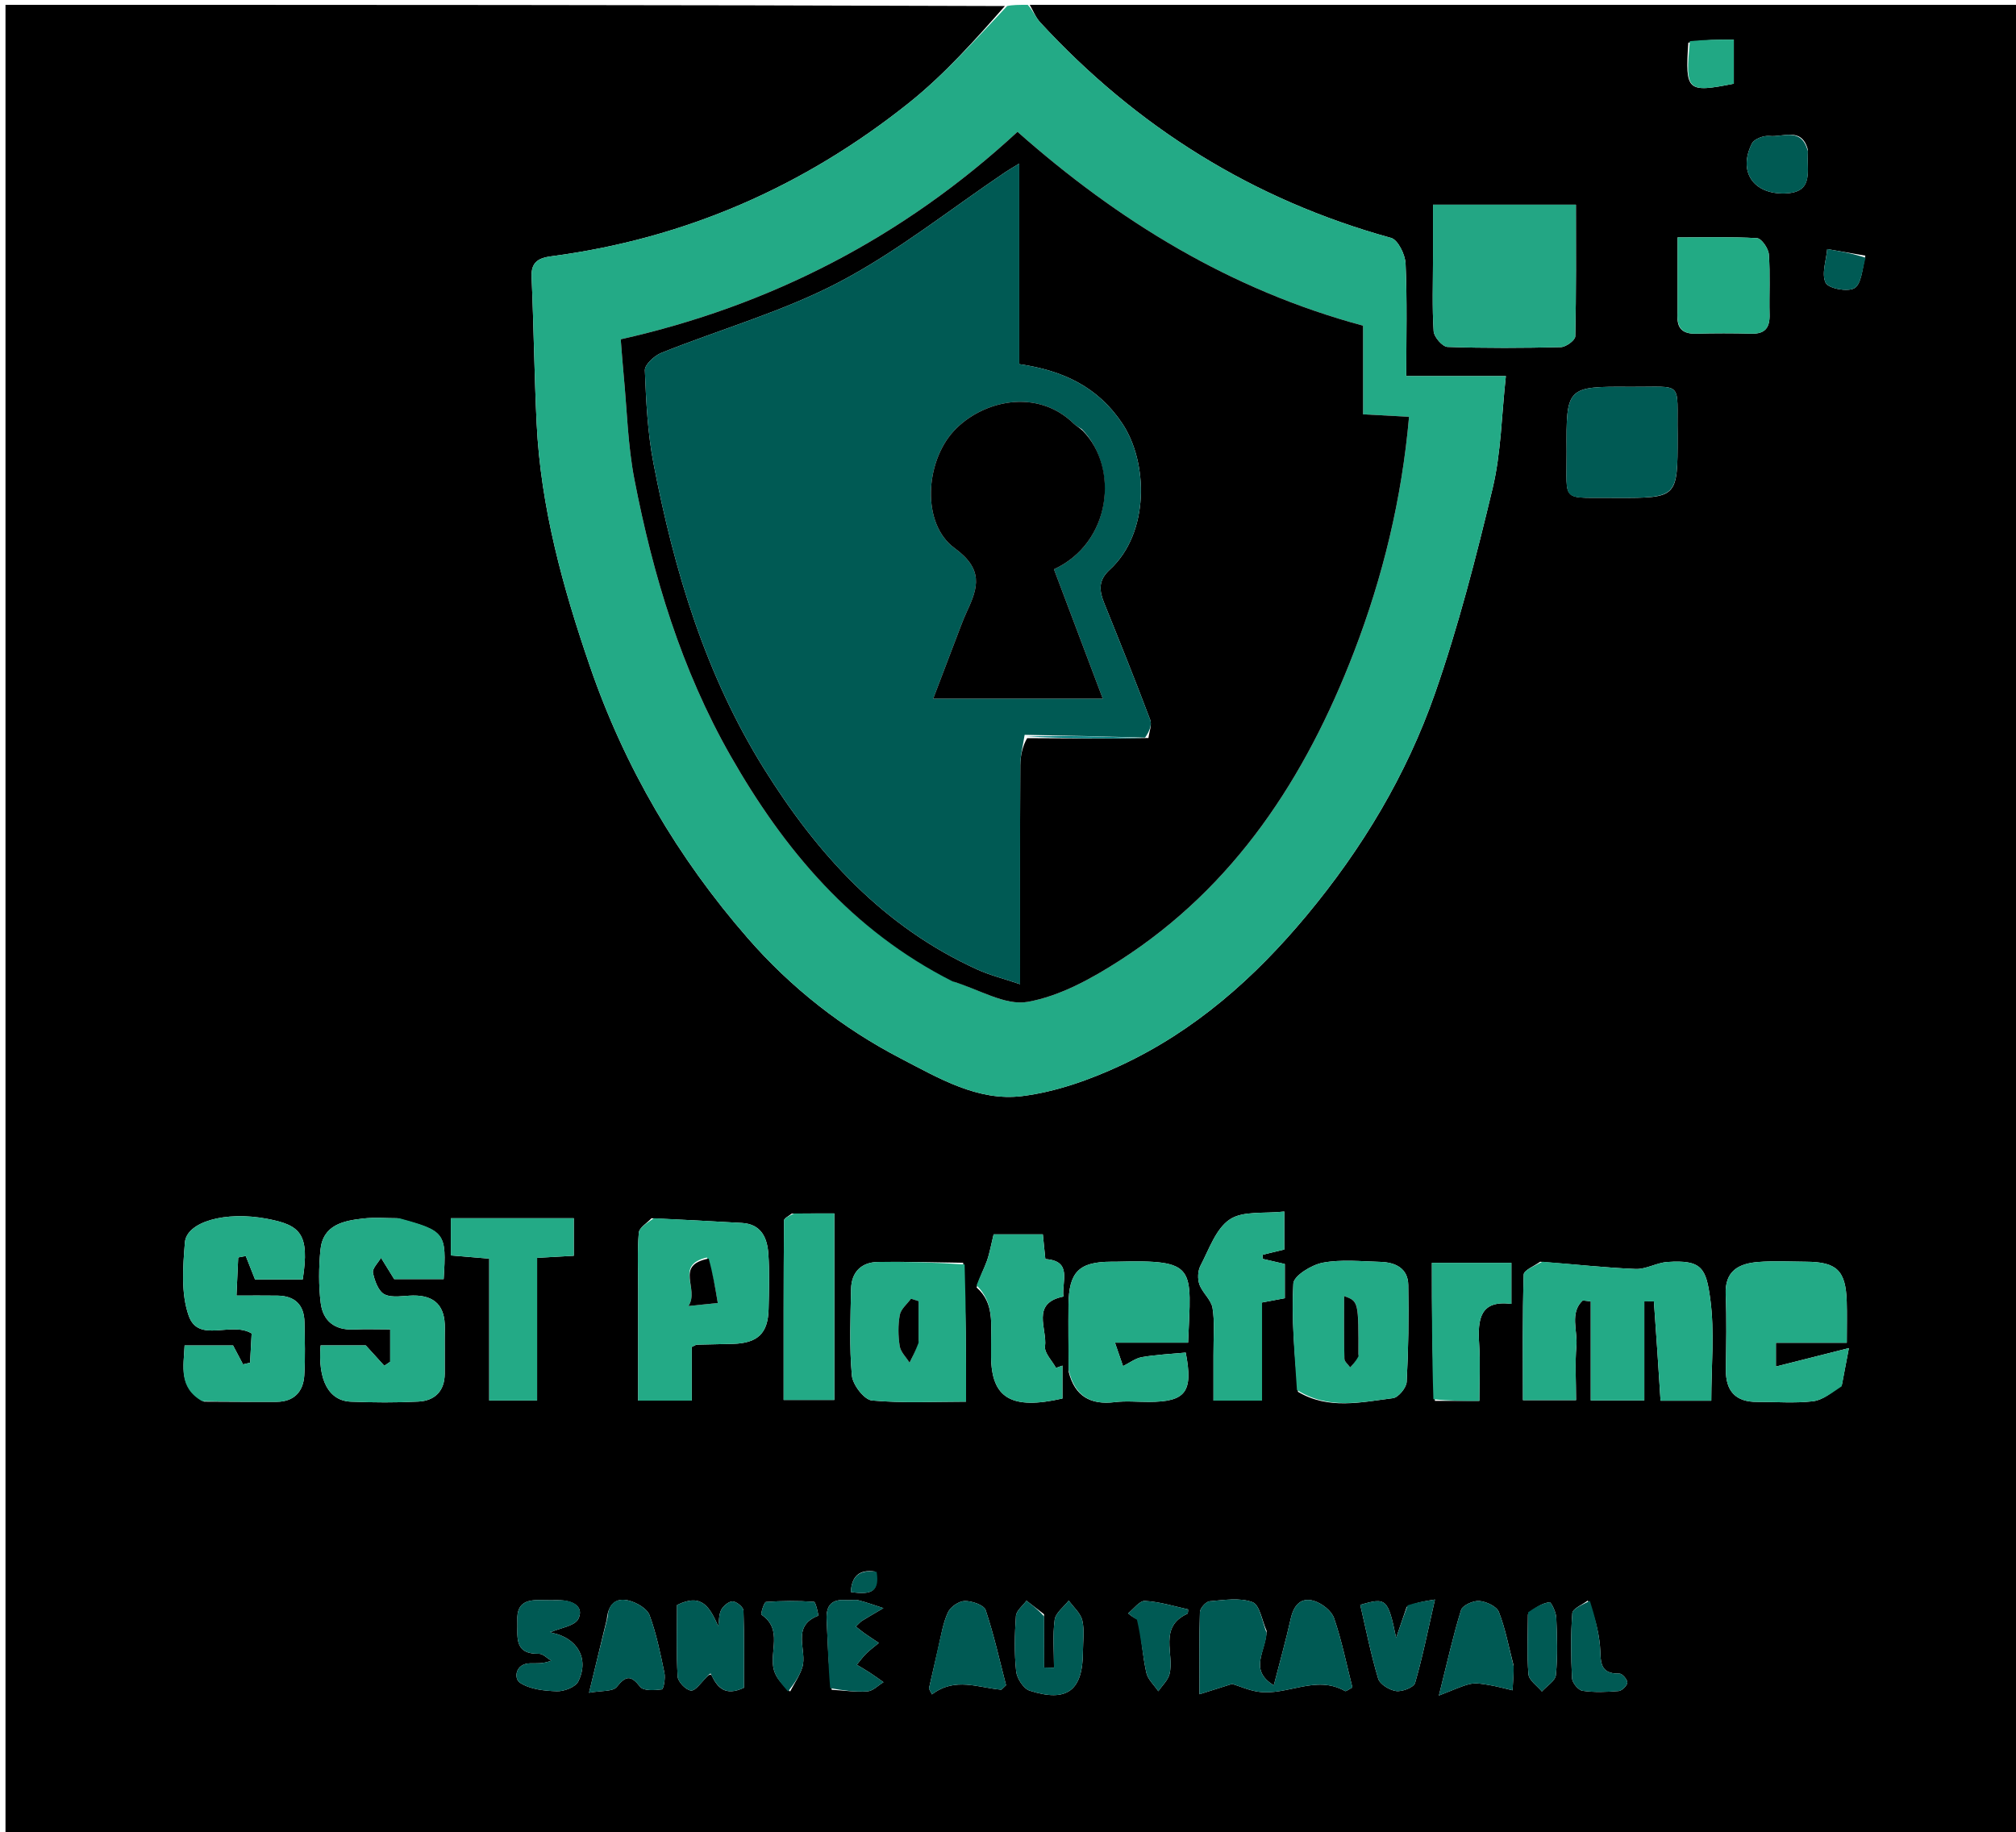 <svg version="1.1" id="Layer_1" xmlns="http://www.w3.org/2000/svg" xmlns:xlink="http://www.w3.org/1999/xlink" x="0px" y="0px"
	 width="100%" viewBox="0 0 417 379" enable-background="new 0 0 417 379" xml:space="preserve">
<path fill="#000000" opacity="1" stroke="none" 
	d="
M213,1 
	C281.315,1 349.629,1 417.972,1 
	C417.972,127.28 417.972,253.56 417.972,379.92 
	C279.092,379.92 140.183,379.92 1.137,379.92 
	C1.137,253.667 1.137,127.333 1.137,1 
	C69.769,1 138.417,1 207.851,1.251 
	C201.803,8.122 195.445,15.337 188.047,21.252 
	C166.379,38.573 141.727,49.372 114.095,53.005 
	C111.53,53.342 109.817,54.107 109.957,57.269 
	C110.404,67.372 110.515,77.49 111.002,87.591 
	C111.84,104.946 116.411,121.503 122.024,137.835 
	C129.214,158.754 140.223,177.49 154.703,194.102 
	C163.625,204.338 174.283,212.707 186.359,218.973 
	C194.197,223.04 202.3,227.872 211.407,226.742 
	C218.384,225.876 225.399,223.385 231.825,220.39 
	C247.134,213.253 259.513,202.31 270.309,189.324 
	C281.807,175.494 290.938,160.279 296.826,143.419 
	C301.66,129.577 305.326,115.283 308.742,101.006 
	C310.5,93.657 310.582,85.907 311.481,77.8 
	C303.885,77.8 297.619,77.8 290.877,77.8 
	C290.877,69.761 291.075,62.126 290.735,54.516 
	C290.651,52.646 289.155,49.604 287.726,49.21 
	C259.194,41.34 235.141,26.301 215.149,4.613 
	C214.22,3.605 213.707,2.213 213,1 
M318.577,261.002 
	C317.388,261.89 315.197,262.747 315.168,263.671 
	C314.904,272.272 315.012,280.885 315.012,289.646 
	C318.913,289.646 322.283,289.646 325.999,289.646 
	C325.999,285.658 325.76,282 326.072,278.389 
	C326.341,275.274 324.638,271.559 327.383,269.009 
	C327.936,269.074 328.489,269.139 329.042,269.205 
	C329.042,276.066 329.042,282.927 329.042,289.698 
	C333.047,289.698 336.306,289.698 340.118,289.698 
	C340.118,282.681 340.118,275.949 340.118,269.216 
	C341.177,269.216 342.098,269.185 342.1,269.22 
	C342.6,276.031 343.034,282.846 343.477,289.75 
	C346.946,289.75 350.202,289.75 353.969,289.75 
	C353.969,282.568 354.686,275.526 353.76,268.708 
	C352.893,262.321 352.02,260.557 344.857,261.059 
	C342.649,261.214 340.469,262.59 338.313,262.503 
	C332.029,262.247 325.762,261.534 318.577,261.002 
M296.412,53.554 
	C296.41,58.548 296.222,63.554 296.544,68.527 
	C296.621,69.712 298.372,71.727 299.409,71.763 
	C307.223,72.036 315.053,71.997 322.873,71.806 
	C323.922,71.78 325.815,70.38 325.834,69.581 
	C326.045,60.5 325.968,51.413 325.968,42.347 
	C315.905,42.347 306.517,42.347 296.412,42.347 
	C296.412,45.994 296.412,49.286 296.412,53.554 
M82.153,252.003 
	C79.824,252.006 77.473,251.799 75.173,252.058 
	C71.022,252.525 66.782,253.358 66.277,258.592 
	C65.929,262.2 65.899,265.91 66.332,269.502 
	C66.778,273.204 69.199,275.194 73.156,275.018 
	C75.604,274.909 78.061,274.998 80.707,274.998 
	C80.707,277.574 80.707,279.638 80.707,281.701 
	C80.302,281.976 79.896,282.25 79.491,282.524 
	C78.251,281.16 77.011,279.797 75.657,278.308 
	C72.822,278.308 69.553,278.308 66.32,278.308 
	C65.701,285.468 67.994,289.773 72.582,289.953 
	C77.231,290.136 81.903,290.171 86.547,289.932 
	C89.93,289.758 91.959,287.773 91.99,284.186 
	C92.017,281.027 91.959,277.866 92.008,274.707 
	C92.076,270.237 89.996,267.942 85.449,267.994 
	C83.454,268.017 81.179,268.545 79.553,267.761 
	C78.286,267.15 77.48,264.935 77.148,263.296 
	C76.968,262.408 78.21,261.233 78.81,260.188 
	C79.581,261.437 80.353,262.687 81.124,263.936 
	C81.284,264.194 81.445,264.451 81.538,264.601 
	C85.025,264.601 88.415,264.601 91.769,264.601 
	C92.386,255.005 92.11,254.62 82.153,252.003 
M42.207,289.945 
	C47.206,289.962 52.205,290.013 57.204,289.984 
	C60.789,289.963 62.73,287.915 62.941,284.511 
	C63.167,280.858 63.041,277.18 62.978,273.515 
	C62.917,269.931 61.009,268.073 57.429,268.016 
	C54.681,267.972 51.932,268.007 48.913,268.007 
	C49.059,264.818 49.167,262.467 49.274,260.116 
	C49.795,260.017 50.316,259.918 50.837,259.819 
	C51.496,261.489 52.156,263.16 52.749,264.664 
	C56.159,264.664 59.421,264.664 62.617,264.664 
	C64.103,255.186 62.078,253.434 55.329,252.136 
	C46.493,250.437 38.586,252.806 38.247,257.01 
	C37.84,262.06 37.408,267.6 39.041,272.197 
	C41.082,277.944 47.821,273.265 52.054,275.841 
	C51.944,277.859 51.834,279.876 51.725,281.893 
	C51.24,282.006 50.756,282.119 50.272,282.232 
	C49.564,280.892 48.856,279.552 48.205,278.32 
	C44.88,278.32 41.616,278.32 38.185,278.32 
	C37.993,282.71 36.866,286.983 42.207,289.945 
M134.761,252.008 
	C133.843,253.001 132.224,253.934 132.133,254.997 
	C131.808,258.795 132.001,262.636 132,266.461 
	C131.999,274.209 132,281.956 132,289.736 
	C135.983,289.736 139.238,289.736 143.086,289.736 
	C143.086,285.77 143.086,282.047 143.086,278.637 
	C143.829,278.288 143.971,278.165 144.116,278.161 
	C146.607,278.098 149.099,278.065 151.589,277.995 
	C156.711,277.851 158.858,275.829 158.978,270.846 
	C159.071,267.023 159.192,263.183 158.931,259.376 
	C158.705,256.075 157.473,253.214 153.46,252.981 
	C147.547,252.639 141.633,252.327 134.761,252.008 
M381.006,286.353 
	C381.381,284.391 381.756,282.429 382.436,278.869 
	C376.489,280.372 371.947,281.52 367.335,282.685 
	C367.335,281.112 367.335,279.73 367.335,277.766 
	C372.362,277.766 377.089,277.766 381.998,277.766 
	C381.998,274.526 382.065,271.87 381.984,269.218 
	C381.79,262.843 379.933,261.042 373.611,261.004 
	C370.286,260.984 366.943,260.796 363.639,261.059 
	C359.661,261.376 356.74,262.908 356.951,267.776 
	C357.174,272.921 357.055,278.084 356.985,283.238 
	C356.924,287.707 358.933,290.033 363.496,290.003 
	C367.321,289.978 371.182,290.311 374.955,289.873 
	C377.013,289.634 378.921,288.12 381.006,286.353 
M221.054,283.811 
	C222.325,288.812 225.554,290.67 230.594,290.048 
	C232.888,289.765 235.246,290.003 237.575,290 
	C245.242,289.989 246.851,288.005 245.261,279.796 
	C242.294,280.08 239.225,280.216 236.22,280.733 
	C234.845,280.969 233.599,281.954 232.294,282.599 
	C231.829,281.248 231.365,279.897 230.626,277.748 
	C236.346,277.748 241.073,277.748 245.753,277.748 
	C246.389,261.981 247.726,260.559 230.821,260.999 
	C230.489,261.008 230.156,260.999 229.823,261 
	C223.173,261.026 221.078,263.127 221.009,269.948 
	C220.965,274.273 221.007,278.598 221.054,283.811 
M268.475,287.905 
	C274.785,291.671 281.528,290.058 288.122,289.228 
	C289.236,289.088 290.896,287.081 290.962,285.864 
	C291.323,279.189 291.413,272.488 291.291,265.802 
	C291.228,262.344 288.616,261.121 285.54,261.035 
	C281.556,260.924 277.468,260.483 273.616,261.203 
	C271.297,261.636 267.61,263.907 267.519,265.522 
	C267.11,272.702 267.778,279.943 268.475,287.905 
M199.225,261.214 
	C193.349,261.145 187.472,260.956 181.599,261.051 
	C178.139,261.107 176.109,263.166 176.04,266.648 
	C175.921,272.621 175.665,278.629 176.207,284.555 
	C176.382,286.462 178.758,289.554 180.349,289.702 
	C186.759,290.294 193.255,289.947 199.828,289.947 
	C199.828,280.136 199.828,271.029 199.225,261.214 
M334.524,102.997 
	C347.004,102.997 347.004,102.997 347.004,90.358 
	C347.004,90.192 347.006,90.025 347.003,89.859 
	C346.826,78.564 348.46,80.096 337.24,80.02 
	C324.023,79.931 323.952,79.999 324.045,93.419 
	C324.121,104.353 322.564,102.824 334.524,102.997 
M102.546,252 
	C99.454,252 96.361,252 93.257,252 
	C93.257,254.975 93.257,257.237 93.257,259.699 
	C95.878,259.919 98.268,260.119 101.195,260.363 
	C101.195,270.364 101.195,280.069 101.195,289.711 
	C104.697,289.711 107.62,289.711 111.098,289.711 
	C111.098,279.729 111.098,270.021 111.098,260.2 
	C114.053,260.032 116.448,259.895 118.688,259.768 
	C118.688,256.917 118.688,254.663 118.688,252 
	C113.434,252 108.482,252 102.546,252 
M251,280.481 
	C251,283.565 251,286.648 251,289.732 
	C254.661,289.732 257.581,289.732 261.044,289.732 
	C261.044,282.761 261.044,276.04 261.044,269.434 
	C262.993,269.069 264.392,268.806 265.758,268.55 
	C265.758,265.964 265.758,263.694 265.758,261.473 
	C264.064,261.08 262.607,260.742 261.15,260.405 
	C261.157,260.123 261.163,259.842 261.17,259.561 
	C262.754,259.179 264.339,258.796 265.654,258.479 
	C265.654,255.826 265.654,253.582 265.654,250.618 
	C261.554,251.093 257.125,250.416 254.373,252.252 
	C251.489,254.177 250.085,258.446 248.308,261.834 
	C247.75,262.897 247.684,264.569 248.095,265.709 
	C248.719,267.438 250.521,268.853 250.806,270.571 
	C251.288,273.481 250.977,276.522 251,280.481 
M261.99,337.358 
	C261.051,335.29 260.575,331.988 259.073,331.426 
	C256.444,330.442 253.173,330.987 250.201,331.241 
	C249.444,331.306 248.225,332.669 248.198,333.468 
	C248.018,338.75 248.105,344.04 248.105,350.476 
	C250.958,349.573 252.95,348.943 254.869,348.336 
	C256.422,348.817 258.286,349.652 260.231,349.947 
	C266.204,350.855 272.161,346.373 278.206,349.808 
	C278.436,349.939 279.033,349.425 279.737,349.072 
	C278.516,344.262 277.546,339.385 275.942,334.727 
	C275.417,333.203 273.423,331.659 271.785,331.163 
	C269.084,330.344 267.607,332.073 266.993,334.798 
	C265.96,339.388 264.687,343.924 263.477,348.633 
	C258.168,345.392 261.879,341.613 261.99,337.358 
M202.007,266.33 
	C205.713,269.581 204.962,273.961 204.999,278.141 
	C205.006,278.973 204.994,279.805 205.001,280.637 
	C205.069,289.242 209.232,291.699 219.76,289.297 
	C219.76,287.039 219.76,284.768 219.76,282.496 
	C219.316,282.653 218.872,282.81 218.428,282.966 
	C217.62,281.476 215.982,279.877 216.162,278.518 
	C216.642,274.874 213.166,269.587 219.96,268.205 
	C219.608,265.038 221.89,260.823 216.225,260.45 
	C216.04,258.62 215.877,257.017 215.707,255.335 
	C212.038,255.335 208.639,255.335 205.524,255.335 
	C205.013,257.42 204.72,259.17 204.142,260.819 
	C203.582,262.416 202.727,263.91 202.007,266.33 
M163.766,251.043 
	C163.208,251.522 162.168,251.998 162.164,252.482 
	C162.075,264.86 162.094,277.239 162.094,289.6 
	C166.026,289.6 169.386,289.6 172.576,289.6 
	C172.576,276.527 172.576,263.859 172.576,251.009 
	C169.67,251.009 167.186,251.009 163.766,251.043 
M347.004,65.154 
	C346.797,67.895 348.031,69.101 350.808,69.026 
	C354.629,68.922 358.456,68.923 362.277,69.023 
	C365.114,69.098 366.093,67.762 366.025,65.072 
	C365.92,60.919 366.184,56.747 365.877,52.614 
	C365.786,51.393 364.352,49.322 363.438,49.268 
	C358.051,48.949 352.637,49.111 347.001,49.111 
	C347.001,54.595 347.001,59.403 347.004,65.154 
M296.805,289.792 
	C299.737,289.792 302.669,289.792 306,289.792 
	C306,285.573 306.195,281.762 305.952,277.98 
	C305.63,272.976 306.09,268.86 312.623,269.73 
	C312.623,266.276 312.623,263.243 312.623,261.227 
	C306.914,261.227 301.622,261.227 296.18,261.227 
	C296.18,270.831 296.18,279.963 296.805,289.792 
M147.123,346.419 
	C148.363,349.073 149.975,350.968 153.887,349.125 
	C153.887,344.011 153.97,338.58 153.784,333.158 
	C153.761,332.457 152.371,331.31 151.569,331.27 
	C150.781,331.231 149.63,332.176 149.197,332.987 
	C148.679,333.958 148.754,335.245 148.572,336.394 
	C146.828,332.6 145.278,329.419 140.039,332.018 
	C140.039,336.93 139.873,341.892 140.17,346.826 
	C140.235,347.908 141.884,349.611 142.926,349.706 
	C143.862,349.792 144.982,348.082 145.984,347.126 
	C146.334,346.793 146.575,346.345 147.123,346.419 
M215.951,333.922 
	C214.741,332.988 213.532,332.055 212.322,331.121 
	C211.56,332.175 210.218,333.187 210.141,334.289 
	C209.874,338.096 209.788,341.961 210.188,345.746 
	C210.341,347.202 211.717,349.326 212.99,349.736 
	C220.731,352.229 223.992,349.702 223.998,341.654 
	C223.999,339.491 224.354,337.241 223.865,335.194 
	C223.506,333.691 222.036,332.452 221.061,331.095 
	C220.046,332.411 218.346,333.635 218.154,335.061 
	C217.716,338.315 218.016,341.669 218.016,344.982 
	C217.338,344.968 216.661,344.955 215.983,344.942 
	C215.983,341.569 215.983,338.196 215.951,333.922 
M193.954,341.399 
	C193.352,344.031 192.749,346.663 192.147,349.294 
	C192.355,349.699 192.562,350.104 192.77,350.508 
	C197.568,346.853 202.313,349.125 207.077,349.527 
	C207.189,349.537 207.32,349.319 208.097,348.606 
	C206.819,343.689 205.626,338.281 203.878,333.058 
	C203.529,332.016 201.058,331.173 199.573,331.184 
	C198.373,331.192 196.635,332.365 196.106,333.481 
	C195.064,335.677 194.696,338.193 193.954,341.399 
M313.043,344.384 
	C312.09,340.723 311.401,336.959 310.035,333.46 
	C309.582,332.298 307.433,331.296 305.982,331.18 
	C304.735,331.081 302.52,332.08 302.215,333.056 
	C300.566,338.334 299.379,343.756 297.629,350.74 
	C300.65,349.592 302.341,348.737 304.133,348.343 
	C305.353,348.075 306.731,348.355 308.009,348.566 
	C309.642,348.837 311.245,349.286 312.862,349.658 
	C312.966,348.168 313.07,346.679 313.043,344.384 
M115.243,331.01 
	C114.247,331.009 113.249,331.04 112.255,331.001 
	C109.319,330.887 106.85,331.282 107.014,335.14 
	C107.151,338.347 106.077,342.205 111.488,342.105 
	C112.321,342.09 113.172,343.034 114.015,343.535 
	C112.252,344.218 110.965,344.05 109.682,344.073 
	C106.527,344.13 106.29,347.234 107.519,348.066 
	C109.572,349.454 112.573,349.772 115.197,349.854 
	C116.696,349.901 119.047,348.985 119.619,347.819 
	C121.945,343.069 119.39,338.783 114.102,337.75 
	C113.827,337.696 113.643,337.183 113.969,337.614 
	C115.932,336.738 118.904,336.356 119.633,334.872 
	C120.789,332.518 118.809,330.978 115.243,331.01 
M125.506,334.998 
	C124.364,339.727 123.221,344.455 121.841,350.164 
	C124.408,349.689 126.755,349.956 127.557,348.968 
	C129.5,346.572 130.485,346.49 132.428,348.943 
	C133.12,349.817 135.42,349.662 136.919,349.466 
	C137.256,349.422 137.666,347.167 137.435,346.056 
	C136.598,342.029 135.776,337.956 134.357,334.118 
	C133.855,332.763 131.786,331.567 130.203,331.134 
	C127.943,330.514 125.873,331.213 125.506,334.998 
M290.967,332.409 
	C290.341,334.243 289.715,336.076 288.783,338.805 
	C287.095,330.679 286.747,330.391 281.36,331.984 
	C282.548,337.073 283.554,342.234 285.068,347.241 
	C285.424,348.419 287.42,349.629 288.797,349.814 
	C290.055,349.982 292.437,349.056 292.702,348.141 
	C294.277,342.714 295.38,337.15 296.813,330.883 
	C294.461,331.253 292.91,331.497 290.967,332.409 
M172.033,349.547 
	C174.502,349.69 176.987,350.06 179.432,349.877 
	C180.578,349.791 181.645,348.642 182.748,347.975 
	C181.803,347.315 180.872,346.633 179.907,346.002 
	C179.034,345.431 178.124,344.917 177.231,344.378 
	C177.868,343.604 178.448,342.771 179.159,342.072 
	C179.973,341.272 180.904,340.59 181.784,339.857 
	C180.809,339.206 179.824,338.57 178.864,337.898 
	C178.282,337.491 177.738,337.028 177.022,336.468 
	C177.65,335.882 177.946,335.503 178.33,335.266 
	C179.783,334.371 181.264,333.523 182.735,332.657 
	C181.018,332.106 179.319,331.48 177.574,331.037 
	C176.796,330.84 175.919,331.075 175.097,331.004 
	C172.154,330.749 170.83,331.969 170.988,335.009 
	C171.228,339.63 171.282,344.261 172.033,349.547 
M163.436,349.906 
	C164.289,348.261 165.385,346.694 165.943,344.954 
	C167.075,341.422 163.491,336.428 169.258,334.217 
	C169.335,334.188 168.744,331.377 168.362,331.351 
	C165.066,331.125 161.739,331.143 158.441,331.379 
	C158.046,331.408 157.295,333.878 157.518,334.03 
	C162.025,337.102 159.048,341.725 160.079,345.454 
	C160.519,347.046 161.716,348.429 163.436,349.906 
M373.921,30.876 
	C372.638,26.208 368.798,28.434 366.022,28.128 
	C364.841,27.998 362.849,28.739 362.382,29.667 
	C359.441,35.514 362.693,40.188 369.142,40.017 
	C375.432,39.851 373.633,35.238 373.921,30.876 
M328.428,331.092 
	C327.309,331.955 325.296,332.748 325.224,333.691 
	C324.88,338.162 324.939,342.681 325.164,347.167 
	C325.211,348.106 326.471,349.631 327.337,349.759 
	C329.782,350.118 332.324,350.021 334.802,349.811 
	C335.492,349.753 336.567,348.706 336.603,348.064 
	C336.639,347.445 335.544,346.184 334.973,346.2 
	C330.491,346.324 331.218,343.207 330.941,340.404 
	C330.636,337.309 329.857,334.262 328.428,331.092 
M235.563,335.165 
	C236.047,338.783 236.346,342.439 237.106,345.998 
	C237.405,347.396 238.734,348.573 239.594,349.851 
	C240.389,348.676 241.582,347.601 241.906,346.308 
	C242.961,342.096 239.559,336.602 245.603,333.821 
	C245.762,333.747 245.767,332.923 245.739,332.917 
	C242.775,332.254 239.818,331.336 236.819,331.171 
	C235.712,331.11 234.507,332.826 233.346,333.731 
	C233.823,334.134 234.3,334.537 235.563,335.165 
M316.047,333.955 
	C316.039,338.09 315.809,342.244 316.157,346.348 
	C316.264,347.604 317.96,348.724 318.929,349.906 
	C319.943,348.771 321.714,347.708 321.831,346.487 
	C322.207,342.553 322.08,338.556 321.906,334.594 
	C321.856,333.468 320.845,331.393 320.511,331.44 
	C319.004,331.652 317.582,332.468 316.047,333.955 
M349.219,8.829 
	C348.549,18.863 348.951,19.232 358.631,17.312 
	C358.631,14.307 358.631,11.286 358.631,8.193 
	C355.464,8.193 352.672,8.193 349.219,8.829 
M385.84,52.884 
	C383.211,52.43 380.582,51.976 377.952,51.523 
	C377.745,53.895 376.731,56.66 377.624,58.499 
	C378.192,59.671 382.138,60.435 383.56,59.62 
	C385.001,58.794 385.199,55.8 385.84,52.884 
M180.972,325.087 
	C177.686,324.594 176.145,326.124 175.997,329.323 
	C180.534,330.034 181.957,328.995 180.972,325.087 
z"/>
<path fill="#23AA86" opacity="1" stroke="none" 
	d="
M212.583,1 
	C213.707,2.213 214.22,3.605 215.149,4.613 
	C235.141,26.301 259.194,41.34 287.726,49.21 
	C289.155,49.604 290.651,52.646 290.735,54.516 
	C291.075,62.126 290.877,69.761 290.877,77.8 
	C297.619,77.8 303.885,77.8 311.481,77.8 
	C310.582,85.907 310.5,93.657 308.742,101.006 
	C305.326,115.283 301.66,129.577 296.826,143.419 
	C290.938,160.279 281.807,175.494 270.309,189.324 
	C259.513,202.31 247.134,213.253 231.825,220.39 
	C225.399,223.385 218.384,225.876 211.407,226.742 
	C202.3,227.872 194.197,223.04 186.359,218.973 
	C174.283,212.707 163.625,204.338 154.703,194.102 
	C140.223,177.49 129.214,158.754 122.024,137.835 
	C116.411,121.503 111.84,104.946 111.002,87.591 
	C110.515,77.49 110.404,67.372 109.957,57.269 
	C109.817,54.107 111.53,53.342 114.095,53.005 
	C141.727,49.372 166.379,38.573 188.047,21.252 
	C195.445,15.337 201.803,8.122 208.318,1.251 
	C209.389,1 210.778,1 212.583,1 
M197.395,203.093 
	C202.476,204.631 207.895,208.078 212.555,207.25 
	C219.237,206.064 225.798,202.433 231.653,198.667 
	C255.454,183.354 270.07,160.824 280.039,134.935 
	C286.059,119.3 289.968,103.122 291.454,86.216 
	C288.399,86.054 285.328,85.891 281.941,85.711 
	C281.941,79.288 281.941,73.329 281.941,67.368 
	C254.505,59.98 231.296,45.692 210.465,27.266 
	C186.833,49.105 159.309,63.26 128.395,70.186 
	C128.623,72.995 128.78,75.277 128.999,77.553 
	C129.693,84.77 129.851,92.092 131.226,99.178 
	C135.101,119.16 140.962,138.545 151.113,156.359 
	C162.212,175.837 176.257,192.504 197.395,203.093 
z"/>
<path fill="#23AA86" opacity="1" stroke="none" 
	d="
M319.033,261.001 
	C325.762,261.534 332.029,262.247 338.313,262.503 
	C340.469,262.59 342.649,261.214 344.857,261.059 
	C352.02,260.557 352.893,262.321 353.76,268.708 
	C354.686,275.526 353.969,282.568 353.969,289.75 
	C350.202,289.75 346.946,289.75 343.477,289.75 
	C343.034,282.846 342.6,276.031 342.1,269.22 
	C342.098,269.185 341.177,269.216 340.118,269.216 
	C340.118,275.949 340.118,282.681 340.118,289.698 
	C336.306,289.698 333.047,289.698 329.042,289.698 
	C329.042,282.927 329.042,276.066 329.042,269.205 
	C328.489,269.139 327.936,269.074 327.383,269.009 
	C324.638,271.559 326.341,275.274 326.072,278.389 
	C325.76,282 325.999,285.658 325.999,289.646 
	C322.283,289.646 318.913,289.646 315.012,289.646 
	C315.012,280.885 314.904,272.272 315.168,263.671 
	C315.197,262.747 317.388,261.89 319.033,261.001 
z"/>
<path fill="#23A684" opacity="1" stroke="none" 
	d="
M296.412,53.066 
	C296.412,49.286 296.412,45.994 296.412,42.347 
	C306.517,42.347 315.905,42.347 325.968,42.347 
	C325.968,51.413 326.045,60.5 325.834,69.581 
	C325.815,70.38 323.922,71.78 322.873,71.806 
	C315.053,71.997 307.223,72.036 299.409,71.763 
	C298.372,71.727 296.621,69.712 296.544,68.527 
	C296.222,63.554 296.41,58.548 296.412,53.066 
z"/>
<path fill="#23AA86" opacity="1" stroke="none" 
	d="
M82.599,252.008 
	C92.11,254.62 92.386,255.005 91.769,264.601 
	C88.415,264.601 85.025,264.601 81.538,264.601 
	C81.445,264.451 81.284,264.194 81.124,263.936 
	C80.353,262.687 79.581,261.437 78.81,260.188 
	C78.21,261.233 76.968,262.408 77.148,263.296 
	C77.48,264.935 78.286,267.15 79.553,267.761 
	C81.179,268.545 83.454,268.017 85.449,267.994 
	C89.996,267.942 92.076,270.237 92.008,274.707 
	C91.959,277.866 92.017,281.027 91.99,284.186 
	C91.959,287.773 89.93,289.758 86.547,289.932 
	C81.903,290.171 77.231,290.136 72.582,289.953 
	C67.994,289.773 65.701,285.468 66.32,278.308 
	C69.553,278.308 72.822,278.308 75.657,278.308 
	C77.011,279.797 78.251,281.16 79.491,282.524 
	C79.896,282.25 80.302,281.976 80.707,281.701 
	C80.707,279.638 80.707,277.574 80.707,274.998 
	C78.061,274.998 75.604,274.909 73.156,275.018 
	C69.199,275.194 66.778,273.204 66.332,269.502 
	C65.899,265.91 65.929,262.2 66.277,258.592 
	C66.782,253.358 71.022,252.525 75.173,252.058 
	C77.473,251.799 79.824,252.006 82.599,252.008 
z"/>
<path fill="#23AA86" opacity="1" stroke="none" 
	d="
M41.783,289.843 
	C36.866,286.983 37.993,282.71 38.185,278.32 
	C41.616,278.32 44.88,278.32 48.205,278.32 
	C48.856,279.552 49.564,280.892 50.272,282.232 
	C50.756,282.119 51.24,282.006 51.725,281.893 
	C51.834,279.876 51.944,277.859 52.054,275.841 
	C47.821,273.265 41.082,277.944 39.041,272.197 
	C37.408,267.6 37.84,262.06 38.247,257.01 
	C38.586,252.806 46.493,250.437 55.329,252.136 
	C62.078,253.434 64.103,255.186 62.617,264.664 
	C59.421,264.664 56.159,264.664 52.749,264.664 
	C52.156,263.16 51.496,261.489 50.837,259.819 
	C50.316,259.918 49.795,260.017 49.274,260.116 
	C49.167,262.467 49.059,264.818 48.913,268.007 
	C51.932,268.007 54.681,267.972 57.429,268.016 
	C61.009,268.073 62.917,269.931 62.978,273.515 
	C63.041,277.18 63.167,280.858 62.941,284.511 
	C62.73,287.915 60.789,289.963 57.204,289.984 
	C52.205,290.013 47.206,289.962 41.783,289.843 
z"/>
<path fill="#23AA86" opacity="1" stroke="none" 
	d="
M135.24,252.005 
	C141.633,252.327 147.547,252.639 153.46,252.981 
	C157.473,253.214 158.705,256.075 158.931,259.376 
	C159.192,263.183 159.071,267.023 158.978,270.846 
	C158.858,275.829 156.711,277.851 151.589,277.995 
	C149.099,278.065 146.607,278.098 144.116,278.161 
	C143.971,278.165 143.829,278.288 143.086,278.637 
	C143.086,282.047 143.086,285.77 143.086,289.736 
	C139.238,289.736 135.983,289.736 132,289.736 
	C132,281.956 131.999,274.209 132,266.461 
	C132.001,262.636 131.808,258.795 132.133,254.997 
	C132.224,253.934 133.843,253.001 135.24,252.005 
M146.21,260.127 
	C139.392,261.738 144.751,266.587 142.41,270.165 
	C145.071,269.889 146.45,269.746 148.473,269.536 
	C147.917,266.236 147.44,263.404 146.21,260.127 
z"/>
<path fill="#23AA86" opacity="1" stroke="none" 
	d="
M380.951,286.767 
	C378.921,288.12 377.013,289.634 374.955,289.873 
	C371.182,290.311 367.321,289.978 363.496,290.003 
	C358.933,290.033 356.924,287.707 356.985,283.238 
	C357.055,278.084 357.174,272.921 356.951,267.776 
	C356.74,262.908 359.661,261.376 363.639,261.059 
	C366.943,260.796 370.286,260.984 373.611,261.004 
	C379.933,261.042 381.79,262.843 381.984,269.218 
	C382.065,271.87 381.998,274.526 381.998,277.766 
	C377.089,277.766 372.362,277.766 367.335,277.766 
	C367.335,279.73 367.335,281.112 367.335,282.685 
	C371.947,281.52 376.489,280.372 382.436,278.869 
	C381.756,282.429 381.381,284.391 380.951,286.767 
z"/>
<path fill="#23AA86" opacity="1" stroke="none" 
	d="
M221.032,283.367 
	C221.007,278.598 220.965,274.273 221.009,269.948 
	C221.078,263.127 223.173,261.026 229.823,261 
	C230.156,260.999 230.489,261.008 230.821,260.999 
	C247.726,260.559 246.389,261.981 245.753,277.748 
	C241.073,277.748 236.346,277.748 230.626,277.748 
	C231.365,279.897 231.829,281.248 232.294,282.599 
	C233.599,281.954 234.845,280.969 236.22,280.733 
	C239.225,280.216 242.294,280.08 245.261,279.796 
	C246.851,288.005 245.242,289.989 237.575,290 
	C235.246,290.003 232.888,289.765 230.594,290.048 
	C225.554,290.67 222.325,288.812 221.032,283.367 
z"/>
<path fill="#23AA86" opacity="1" stroke="none" 
	d="
M268.265,287.534 
	C267.778,279.943 267.11,272.702 267.519,265.522 
	C267.61,263.907 271.297,261.636 273.616,261.203 
	C277.468,260.483 281.556,260.924 285.54,261.035 
	C288.616,261.121 291.228,262.344 291.291,265.802 
	C291.413,272.488 291.323,279.189 290.962,285.864 
	C290.896,287.081 289.236,289.088 288.122,289.228 
	C281.528,290.058 274.785,291.671 268.265,287.534 
M280.994,280.131 
	C281.013,269.19 281.013,269.19 278.029,268.111 
	C278.029,272.559 277.98,276.82 278.085,281.077 
	C278.1,281.68 278.862,282.264 279.278,282.857 
	C279.843,282.254 280.408,281.651 280.994,280.131 
z"/>
<path fill="#23AA86" opacity="1" stroke="none" 
	d="
M199.526,261.568 
	C199.828,271.029 199.828,280.136 199.828,289.947 
	C193.255,289.947 186.759,290.294 180.349,289.702 
	C178.758,289.554 176.382,286.462 176.207,284.555 
	C175.665,278.629 175.921,272.621 176.04,266.648 
	C176.109,263.166 178.139,261.107 181.599,261.051 
	C187.472,260.956 193.349,261.145 199.526,261.568 
M190,277.313 
	C190,274.594 190,271.874 190,269.154 
	C189.478,268.988 188.957,268.821 188.436,268.654 
	C187.629,269.764 186.346,270.786 186.122,272.003 
	C185.736,274.096 185.767,276.35 186.102,278.461 
	C186.295,279.678 187.426,280.746 188.135,281.882 
	C188.756,280.662 189.378,279.442 190,277.313 
z"/>
<path fill="#005A54" opacity="1" stroke="none" 
	d="
M334.036,102.997 
	C322.564,102.824 324.121,104.353 324.045,93.419 
	C323.952,79.999 324.023,79.931 337.24,80.02 
	C348.46,80.096 346.826,78.564 347.003,89.859 
	C347.006,90.025 347.004,90.192 347.004,90.358 
	C347.004,102.997 347.004,102.997 334.036,102.997 
z"/>
<path fill="#23AA86" opacity="1" stroke="none" 
	d="
M103.038,252 
	C108.482,252 113.434,252 118.688,252 
	C118.688,254.663 118.688,256.917 118.688,259.768 
	C116.448,259.895 114.053,260.032 111.098,260.2 
	C111.098,270.021 111.098,279.729 111.098,289.711 
	C107.62,289.711 104.697,289.711 101.195,289.711 
	C101.195,280.069 101.195,270.364 101.195,260.363 
	C98.268,260.119 95.878,259.919 93.257,259.699 
	C93.257,257.237 93.257,254.975 93.257,252 
	C96.361,252 99.454,252 103.038,252 
z"/>
<path fill="#23AA86" opacity="1" stroke="none" 
	d="
M251,279.995 
	C250.977,276.522 251.288,273.481 250.806,270.571 
	C250.521,268.853 248.719,267.438 248.095,265.709 
	C247.684,264.569 247.75,262.897 248.308,261.834 
	C250.085,258.446 251.489,254.177 254.373,252.252 
	C257.125,250.416 261.554,251.093 265.654,250.618 
	C265.654,253.582 265.654,255.826 265.654,258.479 
	C264.339,258.796 262.754,259.179 261.17,259.561 
	C261.163,259.842 261.157,260.123 261.15,260.405 
	C262.607,260.742 264.064,261.08 265.758,261.473 
	C265.758,263.694 265.758,265.964 265.758,268.55 
	C264.392,268.806 262.993,269.069 261.044,269.434 
	C261.044,276.04 261.044,282.761 261.044,289.732 
	C257.581,289.732 254.661,289.732 251,289.732 
	C251,286.648 251,283.565 251,279.995 
z"/>
<path fill="#005A54" opacity="1" stroke="none" 
	d="
M261.984,337.774 
	C261.879,341.613 258.168,345.392 263.477,348.633 
	C264.687,343.924 265.96,339.388 266.993,334.798 
	C267.607,332.073 269.084,330.344 271.785,331.163 
	C273.423,331.659 275.417,333.203 275.942,334.727 
	C277.546,339.385 278.516,344.262 279.737,349.072 
	C279.033,349.425 278.436,349.939 278.206,349.808 
	C272.161,346.373 266.204,350.855 260.231,349.947 
	C258.286,349.652 256.422,348.817 254.869,348.336 
	C252.95,348.943 250.958,349.573 248.105,350.476 
	C248.105,344.04 248.018,338.75 248.198,333.468 
	C248.225,332.669 249.444,331.306 250.201,331.241 
	C253.173,330.987 256.444,330.442 259.073,331.426 
	C260.575,331.988 261.051,335.29 261.984,337.774 
z"/>
<path fill="#23AA86" opacity="1" stroke="none" 
	d="
M202.005,265.89 
	C202.727,263.91 203.582,262.416 204.142,260.819 
	C204.72,259.17 205.013,257.42 205.524,255.335 
	C208.639,255.335 212.038,255.335 215.707,255.335 
	C215.877,257.017 216.04,258.62 216.225,260.45 
	C221.89,260.823 219.608,265.038 219.96,268.205 
	C213.166,269.587 216.642,274.874 216.162,278.518 
	C215.982,279.877 217.62,281.476 218.428,282.966 
	C218.872,282.81 219.316,282.653 219.76,282.496 
	C219.76,284.768 219.76,287.039 219.76,289.297 
	C209.232,291.699 205.069,289.242 205.001,280.637 
	C204.994,279.805 205.006,278.973 204.999,278.141 
	C204.962,273.961 205.713,269.581 202.005,265.89 
z"/>
<path fill="#23AA86" opacity="1" stroke="none" 
	d="
M164.234,251.026 
	C167.186,251.009 169.67,251.009 172.576,251.009 
	C172.576,263.859 172.576,276.527 172.576,289.6 
	C169.386,289.6 166.026,289.6 162.094,289.6 
	C162.094,277.239 162.075,264.86 162.164,252.482 
	C162.168,251.998 163.208,251.522 164.234,251.026 
z"/>
<path fill="#22AA84" opacity="1" stroke="none" 
	d="
M347.002,64.683 
	C347.001,59.403 347.001,54.595 347.001,49.111 
	C352.637,49.111 358.051,48.949 363.438,49.268 
	C364.352,49.322 365.786,51.393 365.877,52.614 
	C366.184,56.747 365.92,60.919 366.025,65.072 
	C366.093,67.762 365.114,69.098 362.277,69.023 
	C358.456,68.923 354.629,68.922 350.808,69.026 
	C348.031,69.101 346.797,67.895 347.002,64.683 
z"/>
<path fill="#23AA86" opacity="1" stroke="none" 
	d="
M296.492,289.443 
	C296.18,279.963 296.18,270.831 296.18,261.227 
	C301.622,261.227 306.914,261.227 312.623,261.227 
	C312.623,263.243 312.623,266.276 312.623,269.73 
	C306.09,268.86 305.63,272.976 305.952,277.98 
	C306.195,281.762 306,285.573 306,289.792 
	C302.669,289.792 299.737,289.792 296.492,289.443 
z"/>
<path fill="#005A54" opacity="1" stroke="none" 
	d="
M146.994,346.184 
	C146.575,346.345 146.334,346.793 145.984,347.126 
	C144.982,348.082 143.862,349.792 142.926,349.706 
	C141.884,349.611 140.235,347.908 140.17,346.826 
	C139.873,341.892 140.039,336.93 140.039,332.018 
	C145.278,329.419 146.828,332.6 148.572,336.394 
	C148.754,335.245 148.679,333.958 149.197,332.987 
	C149.63,332.176 150.781,331.231 151.569,331.27 
	C152.371,331.31 153.761,332.457 153.784,333.158 
	C153.97,338.58 153.887,344.011 153.887,349.125 
	C149.975,350.968 148.363,349.073 146.994,346.184 
z"/>
<path fill="#005A54" opacity="1" stroke="none" 
	d="
M215.967,334.373 
	C215.983,338.196 215.983,341.569 215.983,344.942 
	C216.661,344.955 217.338,344.968 218.016,344.982 
	C218.016,341.669 217.716,338.315 218.154,335.061 
	C218.346,333.635 220.046,332.411 221.061,331.095 
	C222.036,332.452 223.506,333.691 223.865,335.194 
	C224.354,337.241 223.999,339.491 223.998,341.654 
	C223.992,349.702 220.731,352.229 212.99,349.736 
	C211.717,349.326 210.341,347.202 210.188,345.746 
	C209.788,341.961 209.874,338.096 210.141,334.289 
	C210.218,333.187 211.56,332.175 212.322,331.121 
	C213.532,332.055 214.741,332.988 215.967,334.373 
z"/>
<path fill="#005A54" opacity="1" stroke="none" 
	d="
M194.002,340.988 
	C194.696,338.193 195.064,335.677 196.106,333.481 
	C196.635,332.365 198.373,331.192 199.573,331.184 
	C201.058,331.173 203.529,332.016 203.878,333.058 
	C205.626,338.281 206.819,343.689 208.097,348.606 
	C207.32,349.319 207.189,349.537 207.077,349.527 
	C202.313,349.125 197.568,346.853 192.77,350.508 
	C192.562,350.104 192.355,349.699 192.147,349.294 
	C192.749,346.663 193.352,344.031 194.002,340.988 
z"/>
<path fill="#005A54" opacity="1" stroke="none" 
	d="
M313.109,344.786 
	C313.07,346.679 312.966,348.168 312.862,349.658 
	C311.245,349.286 309.642,348.837 308.009,348.566 
	C306.731,348.355 305.353,348.075 304.133,348.343 
	C302.341,348.737 300.65,349.592 297.629,350.74 
	C299.379,343.756 300.566,338.334 302.215,333.056 
	C302.52,332.08 304.735,331.081 305.982,331.18 
	C307.433,331.296 309.582,332.298 310.035,333.46 
	C311.401,336.959 312.09,340.723 313.109,344.786 
z"/>
<path fill="#005A54" opacity="1" stroke="none" 
	d="
M115.679,331.019 
	C118.809,330.978 120.789,332.518 119.633,334.872 
	C118.904,336.356 115.932,336.738 113.969,337.614 
	C113.643,337.183 113.827,337.696 114.102,337.75 
	C119.39,338.783 121.945,343.069 119.619,347.819 
	C119.047,348.985 116.696,349.901 115.197,349.854 
	C112.573,349.772 109.572,349.454 107.519,348.066 
	C106.29,347.234 106.527,344.13 109.682,344.073 
	C110.965,344.05 112.252,344.218 114.015,343.535 
	C113.172,343.034 112.321,342.09 111.488,342.105 
	C106.077,342.205 107.151,338.347 107.014,335.14 
	C106.85,331.282 109.319,330.887 112.255,331.001 
	C113.249,331.04 114.247,331.009 115.679,331.019 
z"/>
<path fill="#005A54" opacity="1" stroke="none" 
	d="
M125.665,334.616 
	C125.873,331.213 127.943,330.514 130.203,331.134 
	C131.786,331.567 133.855,332.763 134.357,334.118 
	C135.776,337.956 136.598,342.029 137.435,346.056 
	C137.666,347.167 137.256,349.422 136.919,349.466 
	C135.42,349.662 133.12,349.817 132.428,348.943 
	C130.485,346.49 129.5,346.572 127.557,348.968 
	C126.755,349.956 124.408,349.689 121.841,350.164 
	C123.221,344.455 124.364,339.727 125.665,334.616 
z"/>
<path fill="#005A54" opacity="1" stroke="none" 
	d="
M291.163,332.075 
	C292.91,331.497 294.461,331.253 296.813,330.883 
	C295.38,337.15 294.277,342.714 292.702,348.141 
	C292.437,349.056 290.055,349.982 288.797,349.814 
	C287.42,349.629 285.424,348.419 285.068,347.241 
	C283.554,342.234 282.548,337.073 281.36,331.984 
	C286.747,330.391 287.095,330.679 288.783,338.805 
	C289.715,336.076 290.341,334.243 291.163,332.075 
z"/>
<path fill="#005A54" opacity="1" stroke="none" 
	d="
M171.724,349.217 
	C171.282,344.261 171.228,339.63 170.988,335.009 
	C170.83,331.969 172.154,330.749 175.097,331.004 
	C175.919,331.075 176.796,330.84 177.574,331.037 
	C179.319,331.48 181.018,332.106 182.735,332.657 
	C181.264,333.523 179.783,334.371 178.33,335.266 
	C177.946,335.503 177.65,335.882 177.022,336.468 
	C177.738,337.028 178.282,337.491 178.864,337.898 
	C179.824,338.57 180.809,339.206 181.784,339.857 
	C180.904,340.59 179.973,341.272 179.159,342.072 
	C178.448,342.771 177.868,343.604 177.231,344.378 
	C178.124,344.917 179.034,345.431 179.907,346.002 
	C180.872,346.633 181.803,347.315 182.748,347.975 
	C181.645,348.642 180.578,349.791 179.432,349.877 
	C176.987,350.06 174.502,349.69 171.724,349.217 
z"/>
<path fill="#005A54" opacity="1" stroke="none" 
	d="
M163.003,349.906 
	C161.716,348.429 160.519,347.046 160.079,345.454 
	C159.048,341.725 162.025,337.102 157.518,334.03 
	C157.295,333.878 158.046,331.408 158.441,331.379 
	C161.739,331.143 165.066,331.125 168.362,331.351 
	C168.744,331.377 169.335,334.188 169.258,334.217 
	C163.491,336.428 167.075,341.422 165.943,344.954 
	C165.385,346.694 164.289,348.261 163.003,349.906 
z"/>
<path fill="#005A53" opacity="1" stroke="none" 
	d="
M373.947,31.312 
	C373.633,35.238 375.432,39.851 369.142,40.017 
	C362.693,40.188 359.441,35.514 362.382,29.667 
	C362.849,28.739 364.841,27.998 366.022,28.128 
	C368.798,28.434 372.638,26.208 373.947,31.312 
z"/>
<path fill="#005A54" opacity="1" stroke="none" 
	d="
M328.856,331.143 
	C329.857,334.262 330.636,337.309 330.941,340.404 
	C331.218,343.207 330.491,346.324 334.973,346.2 
	C335.544,346.184 336.639,347.445 336.603,348.064 
	C336.567,348.706 335.492,349.753 334.802,349.811 
	C332.324,350.021 329.782,350.118 327.337,349.759 
	C326.471,349.631 325.211,348.106 325.164,347.167 
	C324.939,342.681 324.88,338.162 325.224,333.691 
	C325.296,332.748 327.309,331.955 328.856,331.143 
z"/>
<path fill="#005A54" opacity="1" stroke="none" 
	d="
M235.17,335.053 
	C234.3,334.537 233.823,334.134 233.346,333.731 
	C234.507,332.826 235.712,331.11 236.819,331.171 
	C239.818,331.336 242.775,332.254 245.739,332.917 
	C245.767,332.923 245.762,333.747 245.603,333.821 
	C239.559,336.602 242.961,342.096 241.906,346.308 
	C241.582,347.601 240.389,348.676 239.594,349.851 
	C238.734,348.573 237.405,347.396 237.106,345.998 
	C236.346,342.439 236.047,338.783 235.17,335.053 
z"/>
<path fill="#005A54" opacity="1" stroke="none" 
	d="
M316.088,333.51 
	C317.582,332.468 319.004,331.652 320.511,331.44 
	C320.845,331.393 321.856,333.468 321.906,334.594 
	C322.08,338.556 322.207,342.553 321.831,346.487 
	C321.714,347.708 319.943,348.771 318.929,349.906 
	C317.96,348.724 316.264,347.604 316.157,346.348 
	C315.809,342.244 316.039,338.09 316.088,333.51 
z"/>
<path fill="#21A884" opacity="1" stroke="none" 
	d="
M349.549,8.511 
	C352.672,8.193 355.464,8.193 358.631,8.193 
	C358.631,11.286 358.631,14.307 358.631,17.312 
	C348.951,19.232 348.549,18.863 349.549,8.511 
z"/>
<path fill="#005A54" opacity="1" stroke="none" 
	d="
M385.891,53.32 
	C385.199,55.8 385.001,58.794 383.56,59.62 
	C382.138,60.435 378.192,59.671 377.624,58.499 
	C376.731,56.66 377.745,53.895 377.952,51.523 
	C380.582,51.976 383.211,52.43 385.891,53.32 
z"/>
<path fill="#005A54" opacity="1" stroke="none" 
	d="
M181.325,325.155 
	C181.957,328.995 180.534,330.034 175.997,329.323 
	C176.145,326.124 177.686,324.594 181.325,325.155 
z"/>
<path fill="#000000" opacity="1" stroke="none" 
	d="
M197.026,203.005 
	C176.257,192.504 162.212,175.837 151.113,156.359 
	C140.962,138.545 135.101,119.16 131.226,99.178 
	C129.851,92.092 129.693,84.77 128.999,77.553 
	C128.78,75.277 128.623,72.995 128.395,70.186 
	C159.309,63.26 186.833,49.105 210.465,27.266 
	C231.296,45.692 254.505,59.98 281.941,67.368 
	C281.941,73.329 281.941,79.288 281.941,85.711 
	C285.328,85.891 288.399,86.054 291.454,86.216 
	C289.968,103.122 286.059,119.3 280.039,134.935 
	C270.07,160.824 255.454,183.354 231.653,198.667 
	C225.798,202.433 219.237,206.064 212.555,207.25 
	C207.895,208.078 202.476,204.631 197.026,203.005 
M237.549,152.666 
	C237.695,151.401 238.313,149.958 237.913,148.899 
	C234.87,140.839 231.66,132.84 228.431,124.852 
	C227.369,122.224 227.076,120.107 229.562,117.83 
	C237.785,110.295 237.545,95.678 232.121,87.572 
	C227.136,80.121 220.025,76.654 210.827,75.324 
	C210.827,61.633 210.827,48.117 210.827,33.83 
	C209.251,34.8 208.57,35.186 207.923,35.622 
	C196.544,43.284 185.709,51.977 173.64,58.325 
	C162.01,64.443 149.081,68.075 136.801,72.992 
	C135.354,73.572 133.344,75.419 133.39,76.608 
	C133.643,83.044 133.959,89.555 135.174,95.862 
	C139.456,118.094 145.925,139.597 158.033,159.021 
	C169.091,176.76 182.752,191.76 202.193,200.571 
	C204.789,201.748 207.605,202.442 211.002,203.59 
	C211.002,187.836 210.965,173.042 211.043,158.249 
	C211.055,156.167 211.628,154.089 212.468,152.695 
	C220.609,152.75 228.75,152.805 237.549,152.666 
z"/>
<path fill="#000000" opacity="1" stroke="none" 
	d="
M146.586,260.35 
	C147.44,263.404 147.917,266.236 148.473,269.536 
	C146.45,269.746 145.071,269.889 142.41,270.165 
	C144.751,266.587 139.392,261.738 146.586,260.35 
z"/>
<path fill="#000000" opacity="1" stroke="none" 
	d="
M280.984,280.59 
	C280.408,281.651 279.843,282.254 279.278,282.857 
	C278.862,282.264 278.1,281.68 278.085,281.077 
	C277.98,276.82 278.029,272.559 278.029,268.111 
	C281.013,269.19 281.013,269.19 280.984,280.59 
z"/>
<path fill="#000000" opacity="1" stroke="none" 
	d="
M189.999,277.767 
	C189.378,279.442 188.756,280.662 188.135,281.882 
	C187.426,280.746 186.295,279.678 186.102,278.461 
	C185.767,276.35 185.736,274.096 186.122,272.003 
	C186.346,270.786 187.629,269.764 188.436,268.654 
	C188.957,268.821 189.478,268.988 190,269.154 
	C190,271.874 190,274.594 189.999,277.767 
z"/>
<path fill="#005A54" opacity="1" stroke="none" 
	d="
M211.941,152.009 
	C211.628,154.089 211.055,156.167 211.043,158.249 
	C210.965,173.042 211.002,187.836 211.002,203.59 
	C207.605,202.442 204.789,201.748 202.193,200.571 
	C182.752,191.76 169.091,176.76 158.033,159.021 
	C145.925,139.597 139.456,118.094 135.174,95.862 
	C133.959,89.555 133.643,83.044 133.39,76.608 
	C133.344,75.419 135.354,73.572 136.801,72.992 
	C149.081,68.075 162.01,64.443 173.64,58.325 
	C185.709,51.977 196.544,43.284 207.923,35.622 
	C208.57,35.186 209.251,34.8 210.827,33.83 
	C210.827,48.117 210.827,61.633 210.827,75.324 
	C220.025,76.654 227.136,80.121 232.121,87.572 
	C237.545,95.678 237.785,110.295 229.562,117.83 
	C227.076,120.107 227.369,122.224 228.431,124.852 
	C231.66,132.84 234.87,140.839 237.913,148.899 
	C238.313,149.958 237.695,151.401 236.858,152.582 
	C228.091,152.336 220.016,152.172 211.941,152.009 
M223.757,88.768 
	C223.21,88.402 222.588,88.112 222.126,87.66 
	C214.416,80.111 203.05,82.945 197.302,89.142 
	C191.386,95.522 190.527,108.334 197.461,113.393 
	C203.421,117.741 202.357,121.461 200.028,126.427 
	C199.538,127.472 199.113,128.551 198.7,129.631 
	C196.841,134.488 194.997,139.351 193.035,144.51 
	C205.048,144.51 216.218,144.51 228.099,144.51 
	C224.562,135.135 221.274,126.421 218.008,117.765 
	C229.981,112.218 231.45,96.649 223.757,88.768 
z"/>
<path fill="#007F7F" opacity="1" stroke="none" 
	d="
M212.205,152.352 
	C220.016,152.172 228.091,152.336 236.528,152.68 
	C228.75,152.805 220.609,152.75 212.205,152.352 
z"/>
<path fill="#000000" opacity="1" stroke="none" 
	d="
M223.941,89.088 
	C231.45,96.649 229.981,112.218 218.008,117.765 
	C221.274,126.421 224.562,135.135 228.099,144.51 
	C216.218,144.51 205.048,144.51 193.035,144.51 
	C194.997,139.351 196.841,134.488 198.7,129.631 
	C199.113,128.551 199.538,127.472 200.028,126.427 
	C202.357,121.461 203.421,117.741 197.461,113.393 
	C190.527,108.334 191.386,95.522 197.302,89.142 
	C203.05,82.945 214.416,80.111 222.126,87.66 
	C222.588,88.112 223.21,88.402 223.941,89.088 
z"/>
</svg>